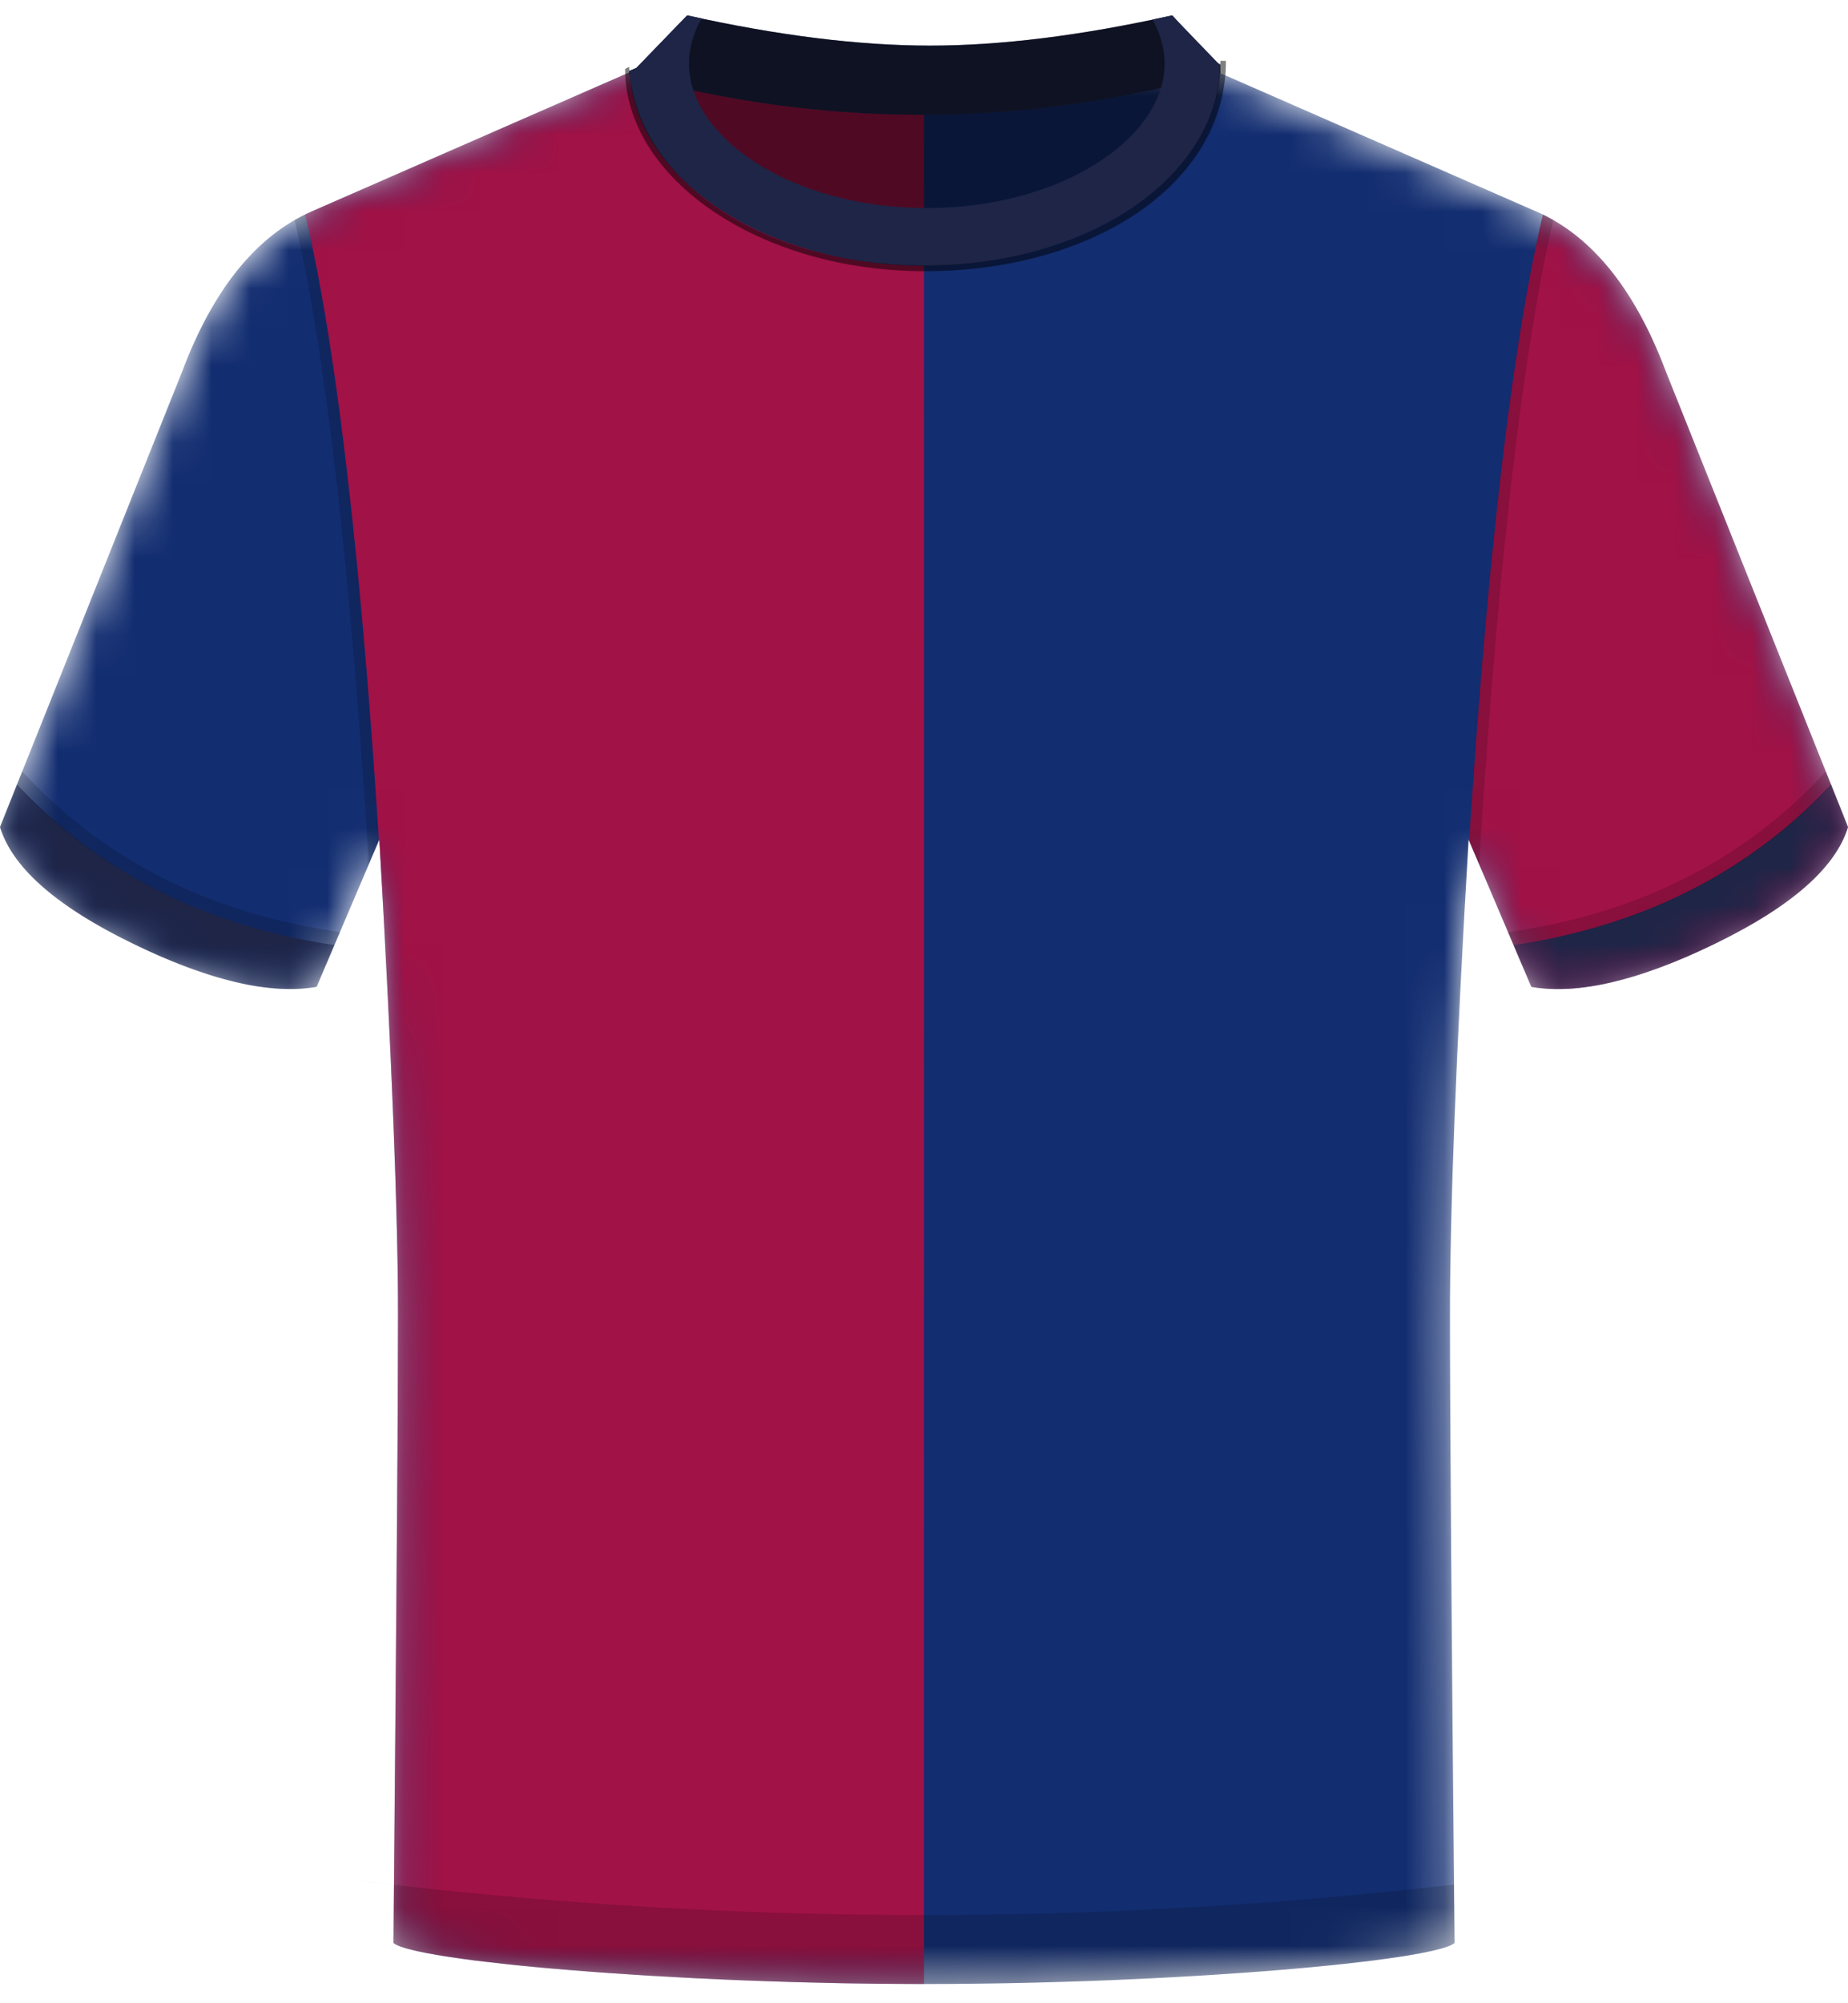 <svg viewBox="0 0 48 52" xmlns="http://www.w3.org/2000/svg" xmlns:xlink="http://www.w3.org/1999/xlink" title="Barcelona Home 2024-25">
                        <defs>
                            <path id="kit" d="M10.22 50.435c.079-8.326.118-13.766.118-16.32 0-2.553-.161-6.661-.484-12.324l-1.63 3.825c-1.213.21-2.806-.165-4.778-1.125-1.92-.933-3.059-1.912-3.418-2.937L0 21.469 4.725 9.66c.809-2.154 1.936-3.546 3.381-4.176l8.278-3.621c.72-.393 3.26-.588 7.617-.586 4.357.003 6.894.198 7.613.586l8.162 3.572c1.502.604 2.669 2.013 3.499 4.225L48 21.47c-.325 1.055-1.473 2.063-3.446 3.022-1.972.96-3.565 1.335-4.778 1.125l-1.63-3.825c-.323 5.467-.484 9.575-.484 12.325s.04 8.19.119 16.319c-.535.464-7.158 1.065-13.78 1.065-6.623 0-13.246-.6-13.78-1.065Z"></path>
                            
                        </defs>
                        <mask id="kitMask" fill="#fff">
                            <use xlink:href="#kit"></use>
                        </mask>
                        <g fill="none" fill-rule="evenodd">
                            
            <path fill="#122d70" d="M10.22 50.435c.079-8.326.118-13.766.118-16.32 0-2.553-.161-6.661-.484-12.324l-1.63 3.825c-1.213.21-2.806-.165-4.778-1.125-1.92-.933-3.059-1.912-3.418-2.937L0 21.469 4.725 9.66c.809-2.154 1.936-3.546 3.381-4.176l8.278-3.621c.72-.393 3.26-.588 7.617-.586 4.357.003 6.894.198 7.613.586l8.162 3.572c1.502.604 2.669 2.013 3.499 4.225L48 21.47c-.325 1.055-1.473 2.063-3.446 3.022-1.972.96-3.565 1.335-4.778 1.125l-1.63-3.825c-.323 5.467-.484 9.575-.484 12.325s.04 8.19.119 16.319c-.535.464-7.158 1.065-13.78 1.065-6.623 0-13.246-.6-13.78-1.065Z" coloured="" opacity="1" mask="url(#kitMask)" id="base"></path><path d="m24 1.277.002 16.234-.003 33.989-1.068-.005-1.057-.015-1.247-.03-1.032-.033-.866-.035-.916-.044-1.33-.077-1.1-.076-1.35-.112-.745-.074-.964-.11-.297-.04-.527-.078-.446-.079-.25-.052-.21-.052a2.562 2.562 0 0 1-.173-.054l-.07-.026a.69.69 0 0 1-.091-.045l-.04-.028.106-12.948.012-3.371-.004-.812c-.027-2.384-.166-5.845-.417-10.383l-.063-1.13-.012.026-.029-.46-.103-1.49-.07-.962-.11-1.394-.115-1.336-.079-.859-.08-.832-.125-1.201L9 12.14l-.088-.73-.09-.703-.14-1.008-.144-.95-.098-.6-.1-.575-.103-.55-.105-.523-.106-.498-.103-.435.182-.084 8.278-3.621c.675-.369 2.95-.563 6.82-.584L24 1.277Z" fill="#a11246" fill-rule="evenodd" coloured="" opacity="1" mask="url(#kitMask)" id="half-01"></path><path d="M43.275 9.66 48 21.47c-.325 1.055-1.473 2.063-3.446 3.022-1.972.96-3.565 1.335-4.778 1.125l-1.624-3.813-.002-.012.012.026.029-.46.103-1.49.07-.962.11-1.394.115-1.336.079-.859.08-.832.125-1.201.13-1.143.088-.73.09-.703.14-1.008.144-.95.098-.6.1-.575.103-.55.105-.523.106-.498.102-.433c1.357.665 2.422 2.029 3.196 4.09Z" fill="#a11246" fill-rule="evenodd" coloured="" opacity="1" mask="url(#kitMask)" id="sleeve-02"></path><g fill="none" fill-rule="evenodd" id="collar-03"><path fill="#000" fill-opacity=".5" d="M30.75,2.18 C29.775,4.903 27.525,6.265 24,6.265 C20.475,6.265 18.225,4.903 17.25,2.18 L30.75,2.18 Z"></path><path fill="#1e2547" d="M30.449,0.4 L31.5,1.585 L31.692,1.67 L31.699,1.894 C29.102,2.618 26.52,2.98 23.953,2.98 C21.385,2.98 18.851,2.634 16.35,1.941 L16.343,1.845 L16.533,1.763 L17.851,0.4 C20.204,0.922 22.304,1.183 24.15,1.184 C25.988,1.185 28.087,0.924 30.449,0.4 Z" coloured="" opacity="1"></path><path fill="#000" fill-opacity=".5" d="M30.449,0.4 L31.5,1.585 L31.692,1.67 L31.699,1.894 C29.102,2.618 26.52,2.98 23.953,2.98 C21.385,2.98 18.851,2.634 16.35,1.941 L16.343,1.845 L16.533,1.763 L17.851,0.4 C20.204,0.922 22.304,1.183 24.15,1.184 C25.988,1.185 28.087,0.924 30.449,0.4 Z"></path><path fill="#1e2547" d="M30.444,0.4 L31.699,1.701 L31.696,1.834 C31.554,4.648 28.173,6.9 24.023,6.9 C19.876,6.9 16.497,4.652 16.35,1.84 L16.528,1.763 L17.846,0.4 L18.223,0.481 C18.01,0.856 17.895,1.251 17.895,1.65 C17.895,3.573 20.566,5.4 24.073,5.4 C27.579,5.4 30.25,3.573 30.25,1.65 C30.25,1.261 30.141,0.875 29.937,0.509 L30.444,0.4 Z" coloured="" opacity="1"></path><path fill="#000" fill-opacity=".5" d="M31.842,1.58 C31.842,4.791 28.363,7.04 24.024,7.04 C19.728,7.04 16.237,4.635 16.237,1.788 L16.343,1.735 C16.491,4.605 19.723,6.89 24.024,6.89 C28.326,6.89 31.699,4.543 31.699,1.58 L31.842,1.58 Z"></path></g><path d="M47.56 20.365 48 21.47c-.325 1.055-1.473 2.063-3.446 3.022-1.972.96-3.565 1.335-4.778 1.125l-.464-1.088.261-.038c1.596-.263 3.05-.728 4.364-1.398a13.078 13.078 0 0 0 3.622-2.727Zm-47.118.001a13.078 13.078 0 0 0 3.62 2.726c1.315.67 2.77 1.135 4.365 1.398l.26.038-.463 1.088c-1.213.21-2.806-.165-4.778-1.125-1.92-.933-3.059-1.912-3.418-2.937L0 21.469l.442-1.103Z" fill="#1e2547" fill-rule="nonzero" coloured="" opacity="1" mask="url(#kitMask)" id="trim-01"></path>
        
                            <path fill-opacity="0.15" fill="#000000" fill-rule="nonzero" d="m10.234 48.926-1.257-.15a120.817 120.817 0 0 0 28.788.145l.016 1.514a.67.67 0 0 1-.206.101l-.168.052-.21.052-.25.052-.288.053-.324.052-.752.103-.879.1-.734.072-.791.07-.845.064-1.197.079-1.267.07-.988.044-.674.025-1.376.041-.698.015-1.411.018L24 51.5l-1.076-.005-1.057-.015-1.046-.024-1.029-.032-1.006-.04-.656-.03-1.267-.069-1.197-.079-.844-.065-.792-.069-.734-.072-.878-.1-.577-.077-.5-.078-.288-.053-.25-.052-.21-.052-.168-.052a.67.67 0 0 1-.206-.101l.014-1.509Zm37.19-28.899.144.361a13.074 13.074 0 0 1-3.592 2.696c-1.314.67-2.769 1.136-4.364 1.398l-.3.045-.142-.331c1.555-.22 2.974-.632 4.258-1.234l.389-.19a12.714 12.714 0 0 0 3.426-2.55l.18-.195Zm-46.99.357.144-.361-.112-.121a12.762 12.762 0 0 0 3.724 2.87c1.383.706 2.93 1.18 4.64 1.423l-.142.331-.293-.044c-1.596-.262-3.05-.728-4.364-1.398a13.074 13.074 0 0 1-3.597-2.7ZM7.926 5.567l.101.436.106.498.105.524.102.549.1.575.1.6.143.95.14 1.008.09.703.089.73.129 1.143.125 1.2.08.833.08.859.114 1.336.11 1.394.07.962.103 1.49.029.46-.262.614-.03-.511-.1-1.478-.103-1.423-.107-1.366-.111-1.311-.116-1.256-.08-.806-.08-.781-.084-.756-.128-1.089-.088-.694-.09-.67-.091-.645-.093-.62-.096-.596-.097-.57-.099-.546-.1-.521-.103-.497-.13-.583.135-.075.137-.07Zm32.148 0c.092.045.183.094.273.145l-.079.344-.103.484-.102.51-.1.533-.098.558-.096.583-.095.608-.092.632-.09.658-.09.682-.129 1.07-.084.744-.123 1.162-.08.806-.115 1.256-.111 1.31-.107 1.367-.137 1.91-.098 1.497-.26-.61.097-1.459.105-1.452.073-.936.113-1.355.078-.872.12-1.258.083-.807.085-.782.086-.755.134-1.085.091-.69.094-.666.095-.64.098-.613.15-.872.102-.55.13-.65.135-.61.047-.197Z"></path>
                        </g>
                    </svg>